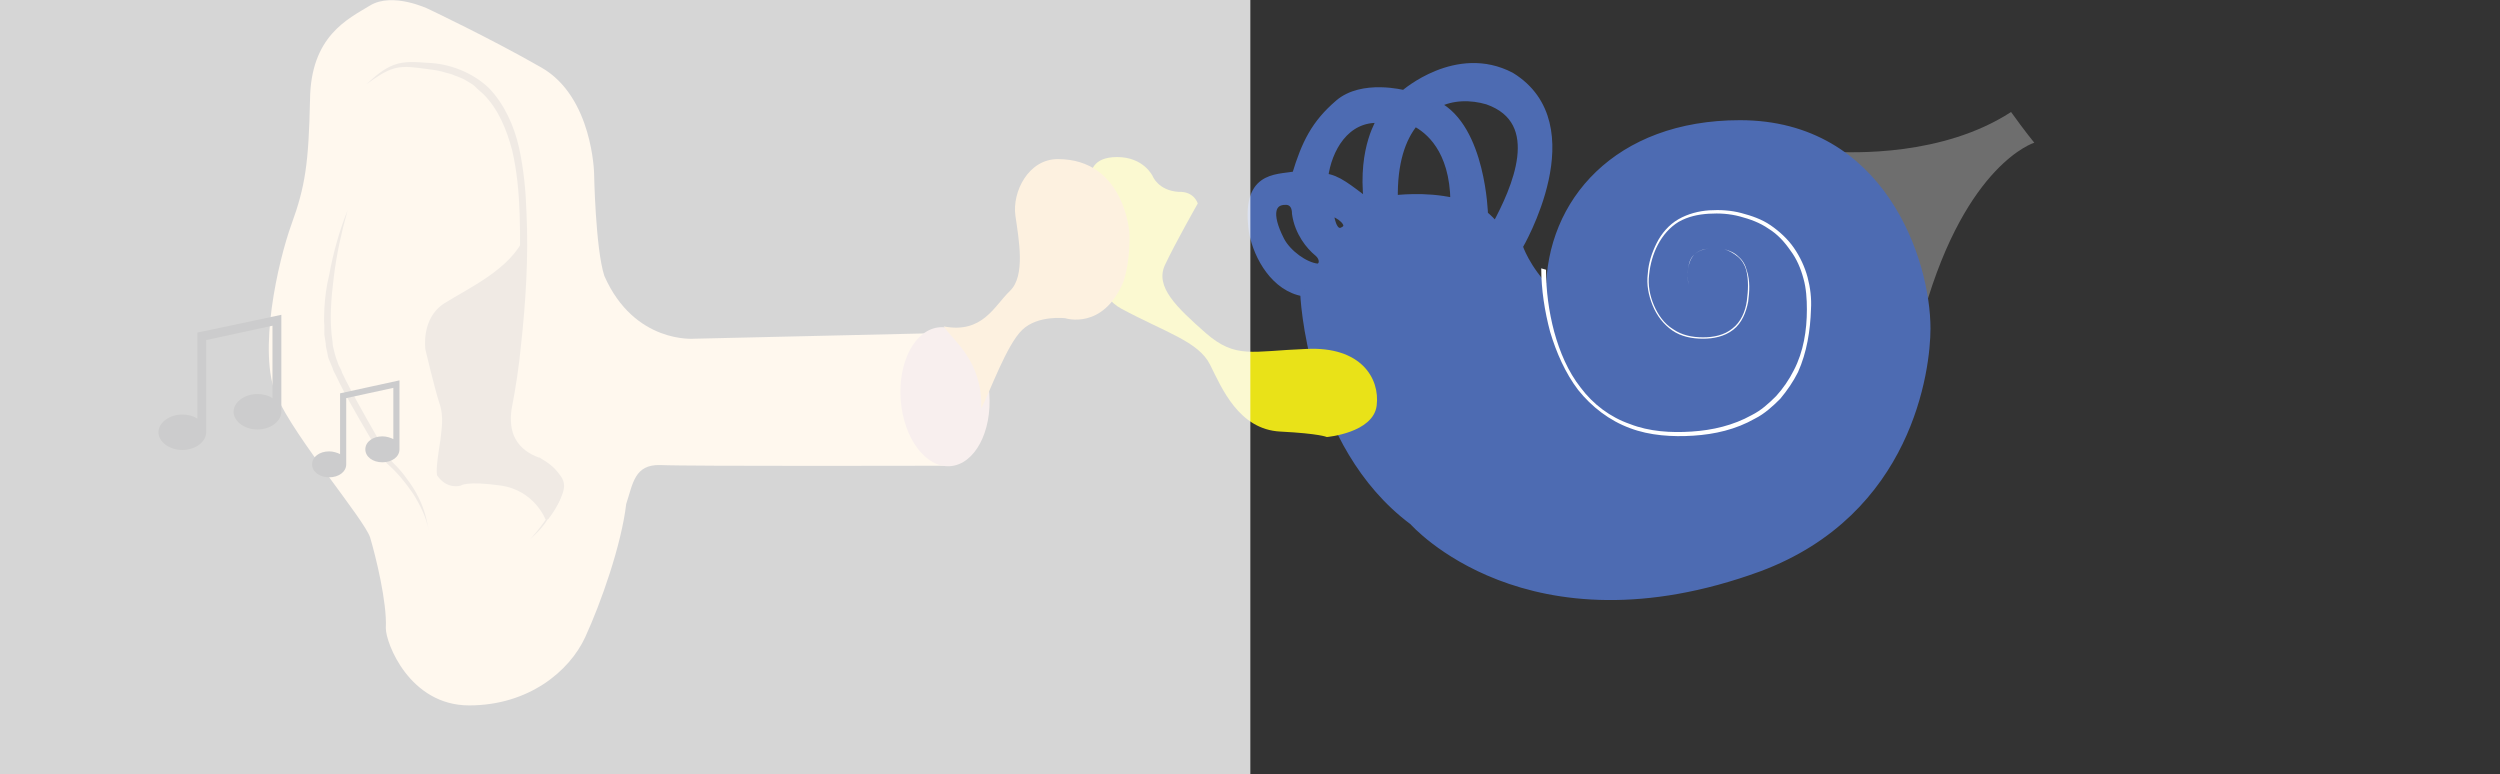 <?xml version="1.0" encoding="utf-8"?>
<!-- Generator: Adobe Illustrator 22.0.1, SVG Export Plug-In . SVG Version: 6.00 Build 0)  -->
<svg version="1.1" id="Ebene_1" xmlns="http://www.w3.org/2000/svg" xmlns:xlink="http://www.w3.org/1999/xlink" x="0px" y="0px"
	 viewBox="0 0 366.1 113.4" style="enable-background:new 0 0 366.1 113.4;" xml:space="preserve">
<rect x="0" y="0" width="366.1" height="113.4" fill="#333333" stroke="none"/>
<style type="text/css">
	.st0{fill:#6E6E6E;}
	.st1{fill:#FDDAAC;}
	.st2{fill:#4D6BB2;stroke:#4D6BB2;stroke-miterlimit:10;}
	.st3{fill:#E9E218;}
	.st4{fill:#DBAFAA;}
	.st5{fill:#F7BB63;}
	.st6{fill:#B29879;}
	.st7{fill:#FFFFFF;}
	.st8{fill:#020203;}
	.st9{opacity:0.8;fill:#FFFFFF;enable-background:new    ;}
</style>
<g id="Ebene_3">
</g>
<path class="st0" d="M294.5,16.4c-10,6.5-23.2,6-26.5,5.8c8.9,5.4,12.8,15.8,13.7,23.2l0.1,0.1c6.2-21.6,16.1-24.6,16.1-24.6
	S296.5,19.2,294.5,16.4z"/>
<path class="st1" d="M136.6,48.8l-34.9,0.8c0,0-8.8,0.8-13.2-9.2c-1.3-4-1.5-15-1.5-15s-0.2-11.2-7.7-15.5S62.7,1.3,62.7,1.3
	s-5.2-2.5-8.5-0.5s-8.7,4.5-8.8,13.8c-0.2,9.3-0.7,12.7-2.7,18.2s-5,18.8-2.2,25.2c2.8,6.3,12.8,18,13.7,20.7
	c0.8,2.7,2.5,9.5,2.3,13.3c0,2.2,3.5,11.3,12.2,11.3s14.7-5,17-10s5.3-13.5,6-19.5c1-3,1.2-5.8,5-5.7c3.8,0.2,42.5,0.1,42.5,0.1
	L136.6,48.8z"/>
<path class="st2" d="M254.8,18.1c-18,0-27.9,11.5-27.9,24.6c-3.4-3.4-4.4-6.6-4.4-6.6s10.5-17.8-1.2-25c-8-4.2-15.7,2.6-15.7,2.6
	s-6.1-1.6-9.6,1.4s-4.9,5.9-6.3,10.5c-3,0.5-7.5,0-6.3,8.4c0.7,3.7,3.3,8.2,7.5,8.9c0,0,0.8,22.2,16,33.5c0,0,16.8,19.2,50.7,6.8
	c22-8.2,24.6-29.1,24.6-35.1C282.2,38.2,275.6,18.1,254.8,18.1z M192.9,39.1c-1.8-0.2-4.3-2-5.3-3.9c-2.1-4.1-1.2-5.7,0.6-5.7
	c0,0,1.5-0.2,1.5,1.8c0.4,2.8,2.1,4.8,3.2,5.7C194,37.9,193.7,39.1,192.9,39.1z M196.9,33.6c-1.8,1.3-2.1-2.5-2.1-2.5
	C196,31.3,198,32.8,196.9,33.6z M200.2,29.5c-2.7-2-4.3-3.4-6.2-3.6c0.5-3.9,3-8.7,8.1-8.4C202.2,17.6,199.3,21.5,200.2,29.5z
	 M204.2,29.1c-0.1-5.2,1.1-8.8,3-11.1c1.9,1,5.6,3.8,5.7,11.5C208.7,28.5,204.2,29.1,204.2,29.1z M217.4,31.4L217.4,31.4
	c0,0-0.3-12.7-7-16.1c2.3-1.2,5-1.2,7.4-0.5c8.6,3,4,13,1.2,18.2C218.5,32.4,218,31.9,217.4,31.4z"/>
<path class="st3" d="M201.6,59.4c0.5-4-2.3-8.7-10.3-8.3c-8,0.3-10.3,1.5-14.7-2.3c-4.3-3.8-7.5-6.8-6-10s4.8-9,4.8-9
	s-0.5-1.8-2.8-1.7c-3-0.2-3.8-2.3-3.8-2.3s-1.3-2.8-5.2-2.8c-3.8,0-3.7,2.3-4.2,3s-1.7,15.7,4.8,19.2s11.3,4.8,13,8.2
	s4.2,9.5,10.3,9.8c5.8,0.3,6.8,0.8,6.8,0.8S201.1,63.4,201.6,59.4z"/>
<ellipse transform="matrix(0.997 -7.612638e-02 7.612638e-02 0.997 -4.021 10.704)" class="st4" cx="138.4" cy="58.1" rx="6.5" ry="10.2"/>
<path class="st5" d="M165.4,34.1c0,0-0.7-10.8-10.5-10.8c-4.3,0-6.7,4.8-6.2,8.3s1.5,8.8-0.8,11s-4,6.3-9.7,5.2c1.3,2,5.7,5,5.5,12
	c1.3-2.5,3.7-9.3,6-11.5s6.3-1.7,6.3-1.7s5.5,1.8,8.5-5.3C165.6,38.1,165.4,34.1,165.4,34.1z"/>
<g>
	<path class="st6" d="M77.7,78.9c1-1.1,1.9-2.3,2.7-3.5c0.4-0.6,0.8-1.3,1-1.9c0.3-0.7,0.5-1.4,0.5-2l0,0c-0.1-0.7-0.7-1.3-1.3-1.8
		c-0.6-0.5-1.3-1.1-2-1.5h0.1c-1.7-0.6-3.1-1.6-4-3.2c-0.9-1.5-1-3.3-0.7-5c0.6-3.2,1-6.3,1.3-9.5c0.7-6.4,1-12.7,0.8-19.1
		C76,28.2,75.7,25,75,22c-0.8-3-2-6-4.2-8.2L69.9,13c-0.1-0.1-0.3-0.3-0.4-0.4l-0.4-0.3l-1-0.6c-0.3-0.2-0.7-0.3-1.1-0.5
		c-0.4-0.1-0.7-0.3-1.1-0.4c-0.4-0.1-0.8-0.2-1.1-0.3c-0.7-0.2-1.5-0.3-2.3-0.4c-1.6-0.2-3.2-0.5-4.7-0.1s-2.8,1.4-4.1,2.3
		c1.2-1.1,2.4-2.2,4-2.8s3.3-0.4,4.9-0.3c3.2,0.1,6.6,1.4,9,3.7c2.3,2.4,3.7,5.6,4.4,8.7c0.7,3.2,1,6.4,1.1,9.6
		c0.3,6.4-0.1,12.9-0.8,19.3c-0.3,3.2-0.8,6.4-1.4,9.5c-0.2,1.5-0.1,3.1,0.6,4.3c0.7,1.3,2,2.2,3.4,2.7l0,0c0,0,0,0,0.1,0
		c0.8,0.5,1.5,0.9,2.2,1.6c0.3,0.3,0.6,0.7,0.9,1.1s0.5,0.9,0.5,1.4l0,0l0,0c0,0.9-0.4,1.6-0.7,2.3c-0.4,0.7-0.8,1.3-1.3,1.9
		C79.9,76.8,78.8,77.9,77.7,78.9z"/>
</g>
<g>
	<path class="st6" d="M50.9,30.8c-0.9,3.2-1.6,6.4-2,9.6s-0.7,6.5-0.2,9.7c0,0.4,0.1,0.8,0.2,1.2c0.1,0.4,0.2,0.8,0.3,1.1l0.4,1.1
		c0.2,0.4,0.4,0.7,0.5,1.1c0.7,1.5,1.5,2.9,2.3,4.4c1.6,2.9,3.2,5.7,4.9,8.5l-0.1-0.1c0.7,0.7,1.4,1.4,2,2.2
		c0.6,0.8,1.2,1.6,1.7,2.5s0.9,1.8,1.2,2.7c0.3,0.9,0.5,1.9,0.7,2.9c-0.2-1-0.5-1.9-0.9-2.8s-0.9-1.8-1.4-2.6
		c-1.1-1.6-2.3-3.1-3.8-4.4c0,0,0,0-0.1-0.1l0,0c-1.9-2.7-3.5-5.6-5.1-8.4c-0.8-1.4-1.6-2.9-2.3-4.4c-0.2-0.4-0.4-0.7-0.5-1.1
		l-0.5-1.2c-0.2-0.4-0.2-0.8-0.3-1.2s-0.2-0.8-0.2-1.2L47.5,49v-1.3c-0.1-0.8,0-1.7,0-2.5c0.1-1.7,0.3-3.3,0.7-4.9
		C48.8,37,49.7,33.8,50.9,30.8z"/>
</g>
<path class="st6" d="M79.9,76.1l0.4-0.1c1.1-1.4,2.1-3.2,2.1-4.6c-0.2-1.8-3.5-3.7-3.5-3.7s-5.5-1.5-4.3-7.8s2.3-16.8,2.2-25.2
	c-2,4.7-8.2,7.5-11.7,9.7s-2.8,6.8-2.8,6.8s1.3,5.5,2,7.7c0.8,2.2,0.3,4.2,0.2,5.5c-0.2,1.3-0.7,4.2-0.5,5.2
	c1.5,2.2,3.5,1.5,3.5,1.5s0.8-0.7,5.8,0S79.9,76.1,79.9,76.1z"/>
<g>
	<path class="st7" d="M226.4,39.5c0,3,0.4,6.1,1.2,9.1c0.8,2.9,2,5.8,3.9,8.2c1.8,2.4,4.3,4.3,7.2,5.3c2.8,1.1,6,1.3,9,1.1
		c3.1-0.2,6.1-0.9,8.8-2.4c1.4-0.7,2.5-1.7,3.6-2.8c1-1.1,1.9-2.4,2.6-3.8c1.4-2.7,1.9-5.8,1.9-8.9c0-1.5-0.1-3.1-0.5-4.5
		c-0.4-1.5-1-2.9-1.9-4.1c-0.9-1.3-1.9-2.4-3.2-3.2c-1.3-0.9-2.7-1.4-4.2-1.8c-1.5-0.4-3-0.5-4.6-0.4c-1.5,0.1-3,0.4-4.4,1.2
		c-2.6,1.6-4,4.7-4.3,7.7c-0.2,1.5,0.1,3.1,0.7,4.5s1.5,2.7,2.8,3.5c1.3,0.9,2.8,1.2,4.4,1.2c1.5,0,3.1-0.3,4.3-1.3
		c1.2-0.9,1.9-2.5,2.1-4s0.3-3.1-0.1-4.6c-0.2-0.7-0.6-1.4-1.2-1.9s-1.3-0.9-2-1.1s-1.5-0.2-2.3-0.1s-1.5,0.3-2.1,0.9
		c-0.6,0.5-0.8,1.3-0.9,2.1c-0.1,0.8-0.1,1.6,0.1,2.3c0.2,0.8,0.6,1.5,1.2,2s1.4,0.7,2.2,0.7c-0.8,0-1.6-0.2-2.2-0.7s-1-1.2-1.2-2
		s-0.2-1.6-0.1-2.3c0.1-0.8,0.4-1.6,0.9-2.1c0.6-0.6,1.4-0.8,2.1-0.9c0.8-0.1,1.6-0.1,2.3,0.1c0.8,0.2,1.5,0.5,2.1,1.1
		c0.6,0.5,1,1.2,1.2,2c0.5,1.5,0.4,3.1,0.2,4.6c-0.3,1.5-0.9,3.1-2.2,4.1s-2.9,1.3-4.4,1.3c-1.6,0-3.2-0.3-4.5-1.2s-2.3-2.2-2.9-3.7
		s-0.9-3-0.7-4.6c0.1-1.6,0.6-3.1,1.3-4.5s1.8-2.7,3.2-3.5s3-1.2,4.5-1.3c1.6-0.1,3.2,0,4.7,0.4c1.5,0.4,3,0.9,4.3,1.8
		s2.5,2,3.4,3.3s1.6,2.8,2,4.3s0.6,3.1,0.5,4.7c-0.1,3.1-0.6,6.3-1.9,9.2c-0.7,1.4-1.6,2.7-2.6,3.9c-1.1,1.1-2.3,2.2-3.7,2.9
		c-2.8,1.6-5.9,2.3-9,2.5s-6.4,0-9.3-1.1c-3-1.1-5.6-3.1-7.6-5.6c-1.9-2.5-3.2-5.5-4.1-8.5c-0.8-3-1.3-6.2-1.3-9.3L226.4,39.5z"/>
</g>
<g id="Musik">
	<path class="st8" d="M58.5,56.6v-0.9l-8.7,1.9v0.9v8c-0.4-0.2-1-0.4-1.6-0.4c-1.4,0-2.5,0.8-2.5,1.9s1.1,1.9,2.5,1.9
		s2.5-0.8,2.5-1.9v-9.7l6.9-1.5v7.5c-0.4-0.2-1-0.4-1.6-0.4c-1.4,0-2.5,0.8-2.5,1.9s1.1,1.9,2.5,1.9s2.5-0.8,2.5-1.9L58.5,56.6
		L58.5,56.6z"/>
</g>
<g id="Musik_1_">
	<path class="st8" d="M41.2,47.4v-1.3l-12.3,2.6V50v11.3c-0.6-0.4-1.4-0.6-2.2-0.6c-1.9,0-3.5,1.2-3.5,2.6s1.6,2.6,3.5,2.6
		s3.5-1.2,3.5-2.6V49.8l9.7-2.1v10.6c-0.6-0.4-1.4-0.6-2.2-0.6c-1.9,0-3.5,1.2-3.5,2.6s1.6,2.6,3.5,2.6s3.5-1.2,3.5-2.6V47.4
		L41.2,47.4z"/>
</g>
<rect y="0" class="st9" width="183.1" height="113.9"/>
</svg>
